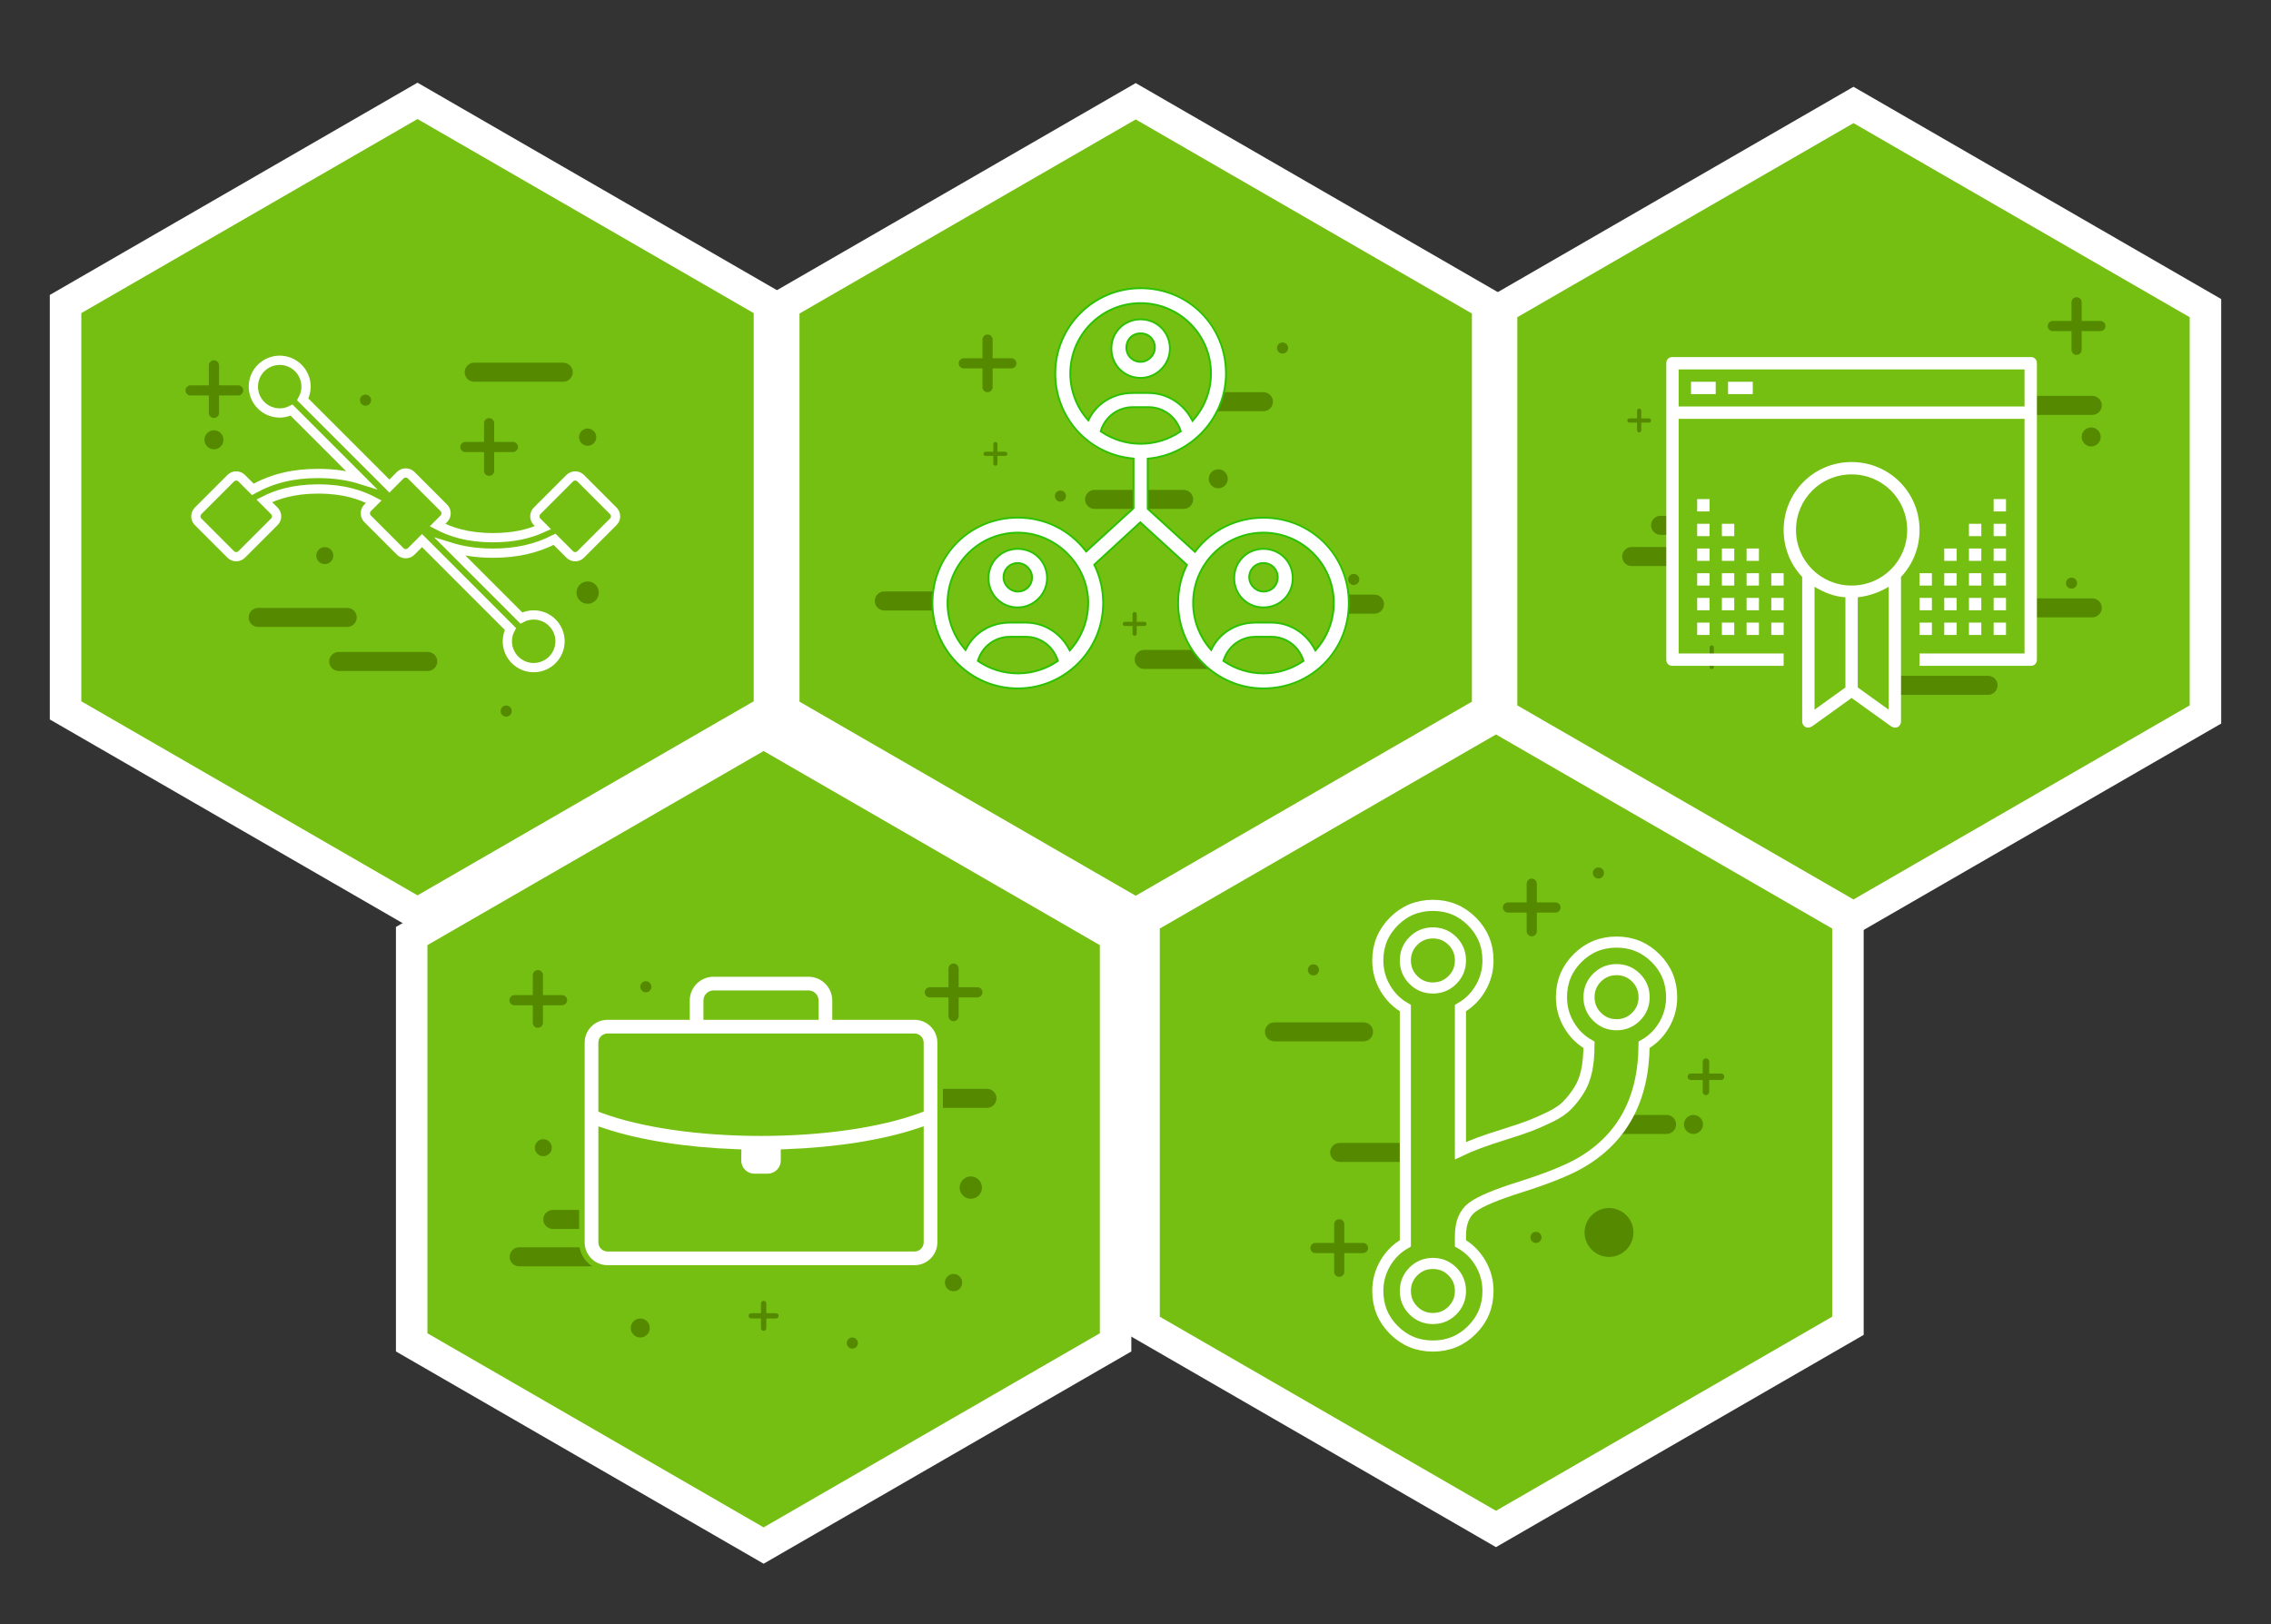 <?xml version="1.0" encoding="utf-8"?>
<!-- Generator: Adobe Illustrator 16.0.0, SVG Export Plug-In . SVG Version: 6.00 Build 0)  -->
<!DOCTYPE svg PUBLIC "-//W3C//DTD SVG 1.1//EN" "http://www.w3.org/Graphics/SVG/1.1/DTD/svg11.dtd">
<svg version="1.1" id="Layer_1" xmlns="http://www.w3.org/2000/svg" xmlns:xlink="http://www.w3.org/1999/xlink" x="0px" y="0px"
	 width="613.433px" height="438.806px" viewBox="0 0 613.433 438.806" enable-background="new 0 0 613.433 438.806"
	 xml:space="preserve">
<rect x="0" y="0" width="613.433" height="438.806" fill="#333333" stroke="none"/>
<g>
	<g>
		<polygon fill="#74BF12" points="17.707,191.906 17.707,82.134 112.773,27.248 207.839,82.134 207.839,191.906 112.773,246.792 		
			"/>
		<path fill="#FFFFFF" d="M112.773,32.158l90.814,52.431v104.863l-90.814,52.431l-90.813-52.431V84.588L112.773,32.158z
			 M112.773,251.703l99.318-57.341V79.678l-99.318-57.341L13.455,79.678v114.684"/>
		<g>
			<path fill="#548900" d="M152.146,103.123h-24.064c-1.411,0-2.566-1.154-2.566-2.566s1.155-2.567,2.566-2.567h24.064
				c1.412,0,2.567,1.155,2.567,2.567S153.558,103.123,152.146,103.123"/>
			<path fill="#548900" d="M57.79,121.378L57.79,121.378c-1.412,0-2.566-1.154-2.566-2.566s1.154-2.567,2.566-2.567
				s2.567,1.155,2.567,2.567S59.202,121.378,57.79,121.378"/>
			<path fill="#548900" d="M136.732,193.597L136.732,193.597c-0.825,0-1.5-0.675-1.5-1.5s0.675-1.5,1.5-1.5s1.5,0.675,1.5,1.5
				S137.557,193.597,136.732,193.597"/>
			<path fill="#548900" d="M93.798,169.361H69.735c-1.412,0-2.567-1.155-2.567-2.567c0-1.411,1.155-2.566,2.567-2.566h24.063
				c1.412,0,2.567,1.155,2.567,2.566C96.366,168.206,95.21,169.361,93.798,169.361"/>
			<path fill="#548900" d="M115.548,181.266H91.484c-1.412,0-2.567-1.155-2.567-2.567s1.155-2.567,2.567-2.567h24.064
				c1.411,0,2.566,1.155,2.566,2.567S116.959,181.266,115.548,181.266"/>
			<path fill="#548900" d="M138.539,122.127h-12.846c-0.753,0-1.37-0.616-1.37-1.369c0-0.755,0.617-1.371,1.37-1.371h12.846
				c0.754,0,1.37,0.616,1.37,1.371C139.909,121.511,139.292,122.127,138.539,122.127"/>
			<path fill="#548900" d="M130.746,114.334v12.846c0,0.753,0.616,1.37,1.369,1.37c0.755,0,1.371-0.617,1.371-1.37v-12.846
				c0-0.754-0.616-1.37-1.371-1.37C131.362,112.964,130.746,113.581,130.746,114.334"/>
			<path fill="#548900" d="M64.321,106.839H51.474c-0.753,0-1.369-0.617-1.369-1.37c0-0.754,0.616-1.371,1.369-1.371h12.847
				c0.754,0,1.37,0.617,1.37,1.371C65.691,106.222,65.075,106.839,64.321,106.839"/>
			<path fill="#548900" d="M56.419,98.708v12.847c0,0.753,0.617,1.37,1.37,1.37c0.754,0,1.371-0.617,1.371-1.37V98.708
				c0-0.754-0.617-1.369-1.371-1.369C57.037,97.339,56.419,97.955,56.419,98.708"/>
			<path fill="none" stroke="#FFFFFF" stroke-width="2.5" stroke-miterlimit="10" d="M165.666,138.009l-8.813-8.814
				c-0.394-0.393-0.926-0.613-1.48-0.613c-0.556,0-1.087,0.221-1.48,0.613l-8.813,8.814c-0.817,0.818-0.817,2.143,0,2.959
				l1.595,1.596c-4.054,1.847-8.33,2.689-13.513,2.689c-6.946,0-11.514-1.57-14.979-3.396l1.701-1.701
				c0.817-0.817,0.817-2.144,0-2.96l-8.814-8.814c-0.392-0.393-0.924-0.613-1.479-0.613c-0.555,0-1.088,0.221-1.48,0.613
				l-2.927,2.928l-23.41-23.412c0.568-1.022,0.896-2.197,0.896-3.448c0-3.925-3.193-7.118-7.118-7.118s-7.118,3.193-7.118,7.118
				s3.193,7.118,7.118,7.118c1.151,0,2.237-0.281,3.202-0.77l18.758,18.759c-3.097-0.972-6.872-1.646-11.562-1.646
				c-6.802,0-12.311,1.33-17.662,4.283l-3-3c-0.393-0.393-0.925-0.613-1.479-0.613c-0.556,0-1.088,0.221-1.48,0.613l-8.813,8.814
				c-0.818,0.818-0.818,2.143,0,2.959l8.814,8.814c0.392,0.393,0.925,0.614,1.479,0.614c0.556,0,1.087-0.222,1.48-0.614l8.813-8.814
				c0.817-0.816,0.817-2.143,0-2.959l-2.721-2.721c3.286-1.662,7.824-3.189,14.568-3.189c6.985,0,11.559,1.587,15.024,3.42
				l-1.676,1.678c-0.818,0.817-0.818,2.144,0,2.96l8.813,8.813c0.393,0.394,0.925,0.613,1.479,0.613c0.556,0,1.088-0.22,1.48-0.613
				l2.927-2.927l23.873,23.874c-0.528,0.993-0.83,2.126-0.83,3.327c0,3.926,3.193,7.118,7.118,7.118s7.118-3.192,7.118-7.118
				c0-3.925-3.193-7.117-7.118-7.117c-1.202,0-2.334,0.302-3.328,0.83l-19.131-19.131c3.08,0.955,6.825,1.614,11.462,1.614
				c6.318,0,11.652-1.199,16.646-3.745l4.086,4.087c0.394,0.393,0.926,0.614,1.48,0.614c0.556,0,1.088-0.222,1.48-0.614l8.813-8.814
				C166.483,140.152,166.483,138.826,165.666,138.009z"/>
			<path fill="#548900" d="M158.732,163.111L158.732,163.111c-1.658,0-3.014-1.355-3.014-3.014s1.355-3.014,3.014-3.014
				c1.657,0,3.013,1.355,3.013,3.014S160.389,163.111,158.732,163.111"/>
			<path fill="#548900" d="M98.732,109.597L98.732,109.597c-0.825,0-1.5-0.675-1.5-1.5s0.675-1.5,1.5-1.5s1.5,0.675,1.5,1.5
				S99.557,109.597,98.732,109.597"/>
			<path fill="#548900" d="M87.732,152.393L87.732,152.393c-1.264,0-2.296-1.033-2.296-2.296s1.032-2.296,2.296-2.296
				c1.263,0,2.296,1.033,2.296,2.296S88.995,152.393,87.732,152.393"/>
			<path fill="#548900" d="M158.732,120.431L158.732,120.431c-1.284,0-2.334-1.05-2.334-2.334s1.05-2.334,2.334-2.334
				s2.334,1.05,2.334,2.334S160.016,120.431,158.732,120.431"/>
		</g>
	</g>
	<g>
		<polygon fill="#74BF12" points="111.204,362.642 111.204,252.871 206.27,197.984 301.336,252.871 301.336,362.642 206.27,417.531 
					"/>
		<path fill="#FFFFFF" d="M206.27,202.894l90.814,52.432v104.863l-90.814,52.432l-90.813-52.432V255.326L206.27,202.894z
			 M206.27,193.075l-99.318,57.341v114.684l99.318,57.34l99.318-57.34V250.416L206.27,193.075z"/>
		<g>
			<path fill="#548900" d="M266.595,299.287h-24.064c-1.411,0-2.566-1.154-2.566-2.566s1.155-2.566,2.566-2.566h24.064
				c1.412,0,2.567,1.154,2.567,2.566S268.007,299.287,266.595,299.287"/>
			<path fill="#548900" d="M164.295,342.097h-24.063c-1.412,0-2.567-1.154-2.567-2.566s1.155-2.566,2.567-2.566h24.063
				c1.412,0,2.567,1.154,2.567,2.566S165.708,342.097,164.295,342.097"/>
			<path fill="#548900" d="M173.387,332.003h-24.064c-1.412,0-2.567-1.156-2.567-2.568s1.155-2.566,2.567-2.566h24.064
				c1.411,0,2.566,1.154,2.566,2.566S174.798,332.003,173.387,332.003"/>
			<rect x="161.338" y="275.576" fill="#74BF12" width="87.877" height="66.521"/>
			<path fill="#548900" d="M172.953,361.333L172.953,361.333c-1.412,0-2.566-1.156-2.566-2.566c0-1.412,1.154-2.568,2.566-2.568
				s2.567,1.156,2.567,2.568C175.52,360.177,174.365,361.333,172.953,361.333"/>
			<path fill="#548900" d="M230.229,364.333L230.229,364.333c-0.825,0-1.5-0.674-1.5-1.5c0-0.824,0.675-1.5,1.5-1.5
				s1.5,0.676,1.5,1.5C231.729,363.66,231.054,364.333,230.229,364.333"/>
			<path fill="#548900" d="M264,269.445h-12.846c-0.753,0-1.37-0.615-1.37-1.369s0.617-1.371,1.37-1.371H264
				c0.754,0,1.37,0.617,1.37,1.371S264.753,269.445,264,269.445"/>
			<path fill="#548900" d="M256.207,261.652v12.846c0,0.754,0.616,1.371,1.369,1.371c0.755,0,1.371-0.617,1.371-1.371v-12.846
				c0-0.754-0.616-1.369-1.371-1.369C256.823,260.283,256.207,260.898,256.207,261.652"/>
			<path fill="#548900" d="M209.613,356.189h-6.686c-0.393,0-0.714-0.32-0.714-0.711c0-0.395,0.321-0.715,0.714-0.715h6.686
				c0.393,0,0.713,0.32,0.713,0.715C210.326,355.869,210.005,356.189,209.613,356.189"/>
			<path fill="#548900" d="M205.557,352.134v6.686c0,0.393,0.32,0.713,0.712,0.713c0.394,0,0.714-0.32,0.714-0.713v-6.686
				c0-0.393-0.32-0.713-0.714-0.713C205.877,351.421,205.557,351.742,205.557,352.134"/>
			<path fill="#548900" d="M151.818,271.576h-12.847c-0.753,0-1.369-0.617-1.369-1.369c0-0.754,0.616-1.371,1.369-1.371h12.847
				c0.754,0,1.37,0.617,1.37,1.371C153.188,270.958,152.572,271.576,151.818,271.576"/>
			<path fill="#548900" d="M143.917,263.447v12.846c0,0.752,0.617,1.369,1.37,1.369c0.754,0,1.371-0.617,1.371-1.369v-12.846
				c0-0.754-0.617-1.371-1.371-1.371C144.534,262.076,143.917,262.693,143.917,263.447"/>
			<path fill="#548900" d="M262.229,323.847L262.229,323.847c-1.658,0-3.014-1.355-3.014-3.014s1.355-3.014,3.014-3.014
				c1.657,0,3.013,1.355,3.013,3.014S263.886,323.847,262.229,323.847"/>
			<path fill="#548900" d="M174.454,268.076L174.454,268.076c-0.825,0-1.5-0.676-1.5-1.5c0-0.826,0.675-1.5,1.5-1.5
				s1.5,0.674,1.5,1.5C175.954,267.4,175.279,268.076,174.454,268.076"/>
			<path fill="#548900" d="M146.755,312.349L146.755,312.349c-1.264,0-2.296-1.033-2.296-2.297c0-1.262,1.032-2.295,2.296-2.295
				c1.263,0,2.296,1.033,2.296,2.295C149.051,311.316,148.018,312.349,146.755,312.349"/>
			<path fill="#548900" d="M257.576,348.835L257.576,348.835c-1.284,0-2.334-1.051-2.334-2.336c0-1.283,1.05-2.334,2.334-2.334
				s2.335,1.051,2.335,2.334C259.911,347.785,258.86,348.835,257.576,348.835"/>
			<g>
				<g>
					<path fill="#FFFFFF" d="M164.097,342.542c-3.816,0-6.921-3.105-6.921-6.922v-53.947c0-3.815,3.104-6.92,6.921-6.92h21.466
						v-4.457c0-3.958,3.22-7.178,7.178-7.178h25.64c3.958,0,7.178,3.22,7.178,7.178v4.457h21.467c3.815,0,6.92,3.104,6.92,6.92
						v53.947c0,3.816-3.104,6.922-6.921,6.922H164.097z M162.375,335.621c0,0.95,0.772,1.723,1.722,1.723h82.928
						c0.949,0,1.722-0.772,1.722-1.723v-30.308l-0.985,0.326c-9.365,3.098-21.936,5.073-35.398,5.564l-0.723,0.025v0.752
						l0.005,0.086l0.001,1.479c0,2.355-1.917,4.271-4.272,4.271h-3.625c-2.356,0-4.272-1.916-4.272-4.271v-1.477l0.019-0.741
						l-0.736-0.126c-13.455-0.484-26.026-2.454-35.398-5.546l-0.985-0.325V335.621z M164.097,279.953
						c-0.949,0-1.722,0.771-1.722,1.721v18.12l0.49,0.181c10.57,3.91,26.122,6.152,42.667,6.152c16.581,0,32.153-2.25,42.725-6.172
						l0.489-0.182v-18.1c0-0.949-0.772-1.721-1.722-1.721H164.097z M192.741,268.318c-1.091,0-1.979,0.888-1.979,1.979v4.457h29.598
						v-4.457c0-1.091-0.888-1.979-1.979-1.979H192.741z"/>
					<path fill="#74BF12" d="M218.38,263.869c3.544,0,6.428,2.884,6.428,6.428v3.707v1.5h1.5h20.717c3.402,0,6.17,2.768,6.17,6.17
						v53.947c0,3.403-2.768,6.172-6.171,6.172h-82.927c-3.403,0-6.171-2.769-6.171-6.172v-53.947c0-3.402,2.768-6.17,6.171-6.17
						h20.716h1.5v-1.5v-3.707c0-3.544,2.883-6.428,6.428-6.428H218.38 M190.012,275.503h1.5h28.098h1.5v-1.5v-3.707
						c0-1.505-1.224-2.729-2.729-2.729h-25.641c-1.504,0-2.729,1.224-2.729,2.729v3.707V275.503 M205.533,306.876
						c16.666,0,32.334-2.267,42.986-6.219l0.978-0.363v-1.043v-17.578c0-1.362-1.109-2.471-2.472-2.471h-82.928
						c-1.363,0-2.472,1.108-2.472,2.471v17.598v1.045l0.979,0.362C173.255,304.617,188.901,306.876,205.533,306.876
						 M210.896,312.105v1.441c0,1.941-1.58,3.521-3.522,3.521h-3.625c-1.942,0-3.522-1.58-3.522-3.521l0-1.438
						c0.002-0.04,0.005-0.079,0.006-0.119l0.037-1.482l-1.482-0.054c-13.386-0.482-25.883-2.438-35.19-5.51l-1.97-0.649v2.074
						v29.252c0,1.363,1.109,2.473,2.472,2.473h82.928c1.363,0,2.472-1.109,2.472-2.473v-29.27v-2.076l-1.971,0.652
						c-9.299,3.076-21.796,5.039-35.19,5.526l-1.445,0.053v1.446C210.89,312.002,210.892,312.051,210.896,312.105 M218.38,262.369
						h-25.64c-4.371,0-7.928,3.557-7.928,7.928v3.707h-20.716c-4.229,0-7.671,3.441-7.671,7.67v53.947
						c0,4.23,3.441,7.672,7.671,7.672h82.927c4.229,0,7.671-3.441,7.671-7.672v-53.947c0-4.229-3.44-7.67-7.67-7.67h-20.717v-3.707
						C226.308,265.925,222.752,262.369,218.38,262.369L218.38,262.369z M191.512,274.003v-3.707c0-0.678,0.552-1.229,1.229-1.229
						h25.641c0.677,0,1.229,0.551,1.229,1.229v3.707H191.512L191.512,274.003z M205.533,305.376
						c-16.391,0-32.026-2.266-42.407-6.105v-17.598c0-0.535,0.436-0.971,0.972-0.971h82.928c0.535,0,0.972,0.436,0.972,0.971v17.578
						C237.616,303.103,221.959,305.376,205.533,305.376L205.533,305.376z M203.749,318.568h3.625c2.77,0,5.022-2.252,5.022-5.021
						v-1.477c0-0.041-0.006-0.078-0.006-0.117c13.622-0.496,26.112-2.461,35.606-5.602v29.27c0,0.535-0.437,0.973-0.972,0.973
						h-82.928c-0.536,0-0.972-0.438-0.972-0.973v-29.252c9.501,3.135,21.993,5.094,35.606,5.584
						c-0.001,0.039-0.006,0.076-0.006,0.117v1.477C198.726,316.316,200.979,318.568,203.749,318.568L203.749,318.568z"/>
				</g>
			</g>
		</g>
	</g>
	<g>
		<polygon fill="#74BF12" points="309.024,358.166 309.024,248.394 404.09,193.507 499.157,248.394 499.157,358.166 404.09,413.052 
					"/>
		<path fill="#FFFFFF" d="M404.09,198.417l90.814,52.43V355.71l-90.814,52.432l-90.814-52.432V250.847L404.09,198.417z
			 M404.09,188.597l-99.317,57.34v114.684l99.317,57.342l99.318-57.342V245.937L404.09,188.597z"/>
		<g>
			<path fill="#548900" d="M450.172,306.337h-24.064c-1.412,0-2.566-1.154-2.566-2.566s1.154-2.566,2.566-2.566h24.064
				c1.412,0,2.566,1.154,2.566,2.566S451.584,306.337,450.172,306.337"/>
			<path fill="#548900" d="M385.932,313.89h-24.064c-1.412,0-2.568-1.154-2.568-2.566s1.156-2.566,2.568-2.566h24.064
				c1.41,0,2.566,1.154,2.566,2.566S387.342,313.89,385.932,313.89"/>
			<polygon fill="#74BF12" points="432.254,316.179 379.608,316.179 379.608,298.513 440.254,298.513 			"/>
			<path fill="#548900" d="M368.313,281.32h-24.064c-1.412,0-2.566-1.154-2.566-2.566s1.154-2.568,2.566-2.568h24.064
				c1.412,0,2.566,1.156,2.566,2.568S369.725,281.32,368.313,281.32"/>
			<path fill="#548900" d="M457.434,306.337L457.434,306.337c-1.412,0-2.566-1.154-2.566-2.566s1.154-2.566,2.566-2.566
				s2.566,1.154,2.566,2.566S458.846,306.337,457.434,306.337"/>
			<path fill="#548900" d="M431.754,237.347L431.754,237.347c-0.824,0-1.5-0.676-1.5-1.5c0-0.826,0.676-1.5,1.5-1.5
				c0.826,0,1.5,0.674,1.5,1.5C433.254,236.671,432.581,237.347,431.754,237.347"/>
			<path fill="#548900" d="M414.895,335.785L414.895,335.785c-0.824,0-1.5-0.674-1.5-1.5c0-0.824,0.676-1.5,1.5-1.5
				c0.826,0,1.5,0.676,1.5,1.5C416.395,335.111,415.721,335.785,414.895,335.785"/>
			<path fill="#548900" d="M354.782,263.513L354.782,263.513c-0.826,0-1.5-0.674-1.5-1.5c0-0.824,0.674-1.5,1.5-1.5
				c0.824,0,1.5,0.676,1.5,1.5C356.282,262.839,355.606,263.513,354.782,263.513"/>
			<path fill="#548900" d="M464.891,291.763h-8.176c-0.48,0-0.873-0.395-0.873-0.873c0-0.48,0.393-0.871,0.873-0.871h8.176
				c0.48,0,0.873,0.391,0.873,0.871C465.764,291.369,465.372,291.763,464.891,291.763"/>
			<path fill="#548900" d="M459.93,286.802v8.176c0,0.48,0.393,0.873,0.873,0.873c0.479,0,0.871-0.393,0.871-0.873v-8.176
				c0-0.48-0.393-0.873-0.871-0.873C460.323,285.929,459.93,286.322,459.93,286.802"/>
			<path fill="#548900" d="M368.17,338.527h-12.846c-0.752,0-1.369-0.617-1.369-1.371s0.617-1.371,1.369-1.371h12.846
				c0.754,0,1.371,0.617,1.371,1.371S368.924,338.527,368.17,338.527"/>
			<path fill="#548900" d="M360.377,330.732v12.848c0,0.752,0.617,1.369,1.371,1.369s1.371-0.617,1.371-1.369v-12.848
				c0-0.754-0.617-1.369-1.371-1.369S360.377,329.978,360.377,330.732"/>
			<g>
				<path fill="none" stroke="#FFFFFF" stroke-width="3" stroke-miterlimit="10" d="M447.198,258.847
					c-2.895-2.893-6.408-4.34-10.543-4.34c-4.133,0-7.646,1.447-10.541,4.34c-2.893,2.895-4.338,6.406-4.338,10.541
					c0,2.688,0.67,5.18,2.012,7.48c1.344,2.299,3.15,4.094,5.426,5.387c0,2.686-0.219,5.051-0.656,7.092
					c-0.441,2.041-1.164,3.836-2.17,5.387c-1.01,1.551-2.055,2.867-3.141,3.953c-1.086,1.084-2.609,2.105-4.574,3.061
					c-1.963,0.957-3.785,1.756-5.465,2.404c-1.678,0.645-3.939,1.406-6.781,2.285c-5.168,1.602-9.146,3.072-11.936,4.418v-38.521
					c2.273-1.291,4.082-3.088,5.424-5.387c1.344-2.299,2.016-4.793,2.016-7.48c0-4.133-1.445-7.646-4.34-10.541
					c-2.893-2.893-6.406-4.34-10.541-4.34s-7.648,1.447-10.541,4.34c-2.893,2.895-4.34,6.408-4.34,10.541
					c0,2.688,0.672,5.182,2.014,7.48c1.344,2.299,3.152,4.096,5.426,5.387v63.557c-2.273,1.291-4.082,3.088-5.426,5.387
					c-1.342,2.301-2.014,4.793-2.014,7.48c0,4.133,1.445,7.646,4.34,10.539c2.893,2.893,6.408,4.34,10.541,4.34
					c4.135,0,7.648-1.447,10.541-4.34s4.34-6.406,4.34-10.539c0-2.688-0.672-5.18-2.016-7.48c-1.342-2.299-3.15-4.096-5.424-5.387
					v-2.016c0-3.564,1.072-6.146,3.215-7.748c2.145-1.604,6.523-3.438,13.139-5.504c6.977-2.223,12.223-4.316,15.736-6.281
					c11.574-6.561,17.412-17.256,17.516-32.088c2.275-1.291,4.082-3.086,5.426-5.387c1.342-2.299,2.016-4.791,2.016-7.479
					C451.538,265.255,450.09,261.742,447.198,258.847z M392.321,354.029c-1.447,1.447-3.203,2.17-5.27,2.17
					c-2.068,0-3.824-0.723-5.271-2.17c-1.447-1.445-2.17-3.203-2.17-5.27c0-2.068,0.723-3.824,2.17-5.271
					c1.447-1.445,3.203-2.17,5.271-2.17c2.066,0,3.822,0.725,5.27,2.17c1.447,1.447,2.17,3.203,2.17,5.271
					C394.491,350.826,393.768,352.583,392.321,354.029z M392.321,264.738c-1.447,1.447-3.203,2.17-5.27,2.17
					c-2.068,0-3.824-0.723-5.271-2.17s-2.17-3.203-2.17-5.27c0-2.068,0.723-3.824,2.17-5.27c1.447-1.447,3.203-2.172,5.271-2.172
					c2.066,0,3.822,0.725,5.27,2.172c1.447,1.445,2.17,3.201,2.17,5.27C394.491,261.535,393.768,263.292,392.321,264.738z
					 M441.926,274.66c-1.447,1.445-3.203,2.17-5.27,2.17c-2.068,0-3.826-0.725-5.271-2.17s-2.17-3.203-2.17-5.27
					c0-2.068,0.725-3.824,2.17-5.271c1.447-1.447,3.203-2.17,5.271-2.17c2.066,0,3.822,0.723,5.27,2.17
					c1.445,1.447,2.17,3.203,2.17,5.271C444.096,271.457,443.374,273.214,441.926,274.66z"/>
			</g>
			<path fill="#548900" d="M420.17,246.527h-12.846c-0.752,0-1.369-0.617-1.369-1.371s0.617-1.371,1.369-1.371h12.846
				c0.754,0,1.371,0.617,1.371,1.371S420.924,246.527,420.17,246.527"/>
			<path fill="#548900" d="M412.377,238.732v12.848c0,0.752,0.617,1.369,1.371,1.369s1.371-0.617,1.371-1.369v-12.848
				c0-0.754-0.617-1.369-1.371-1.369S412.377,237.978,412.377,238.732"/>
			<path fill="#548900" d="M434.622,339.558L434.622,339.558c-3.631,0-6.598-2.971-6.598-6.6c0-3.631,2.967-6.598,6.598-6.598
				c3.629,0,6.598,2.967,6.598,6.598C441.219,336.587,438.25,339.558,434.622,339.558"/>
		</g>
	</g>
	<g>
		<polygon fill="#74BF12" points="405.592,193.013 405.592,83.242 500.659,28.355 595.727,83.242 595.727,193.013 500.659,247.9 		
			"/>
		<path fill="#FFFFFF" d="M500.659,33.265l90.816,52.431v104.863l-90.816,52.431l-90.812-52.431V85.696L500.659,33.265z
			 M500.659,23.445L401.34,80.786v114.684l99.318,57.341l99.32-57.341V80.786L500.659,23.445z"/>
		<g>
			<path fill="#548900" d="M464.807,152.917h-24.062c-1.412,0-2.568-1.155-2.568-2.567s1.156-2.567,2.568-2.567h24.062
				c1.412,0,2.568,1.155,2.568,2.567S466.219,152.917,464.807,152.917"/>
			<path fill="#548900" d="M565.161,112.085h-24.064c-1.41,0-2.566-1.154-2.566-2.566s1.156-2.567,2.566-2.567h24.064
				c1.412,0,2.568,1.155,2.568,2.567S566.573,112.085,565.161,112.085"/>
			<path fill="#548900" d="M472.606,144.482h-24.062c-1.412,0-2.568-1.155-2.568-2.567s1.156-2.567,2.568-2.567h24.062
				c1.412,0,2.568,1.155,2.568,2.567S474.018,144.482,472.606,144.482"/>
			<path fill="#548900" d="M565.161,166.778h-24.064c-1.41,0-2.566-1.155-2.566-2.567s1.156-2.566,2.566-2.566h24.064
				c1.412,0,2.568,1.154,2.568,2.566S566.573,166.778,565.161,166.778"/>
			<rect x="451.588" y="98.556" fill="#74BF12" width="97" height="79.555"/>
			<path fill="#548900" d="M537.014,187.708H512.95c-1.412,0-2.566-1.154-2.566-2.566s1.154-2.567,2.566-2.567h24.064
				c1.412,0,2.566,1.155,2.566,2.567S538.426,187.708,537.014,187.708"/>
			<path fill="#548900" d="M564.86,120.606L564.86,120.606c-1.412,0-2.566-1.155-2.566-2.567s1.154-2.566,2.566-2.566
				s2.566,1.154,2.566,2.566S566.272,120.606,564.86,120.606"/>
			<path fill="#548900" d="M559.551,159.038L559.551,159.038c-0.824,0-1.5-0.675-1.5-1.5s0.676-1.5,1.5-1.5
				c0.826,0,1.5,0.675,1.5,1.5S560.377,159.038,559.551,159.038"/>
			<path fill="#548900" d="M567.344,89.451h-12.846c-0.752,0-1.369-0.617-1.369-1.37c0-0.754,0.617-1.37,1.369-1.37h12.846
				c0.756,0,1.371,0.616,1.371,1.37C568.715,88.833,568.1,89.451,567.344,89.451"/>
			<path fill="#548900" d="M559.551,81.658v12.846c0,0.753,0.617,1.37,1.371,1.37s1.371-0.617,1.371-1.37V81.658
				c0-0.754-0.617-1.37-1.371-1.37S559.551,80.904,559.551,81.658"/>
			<path fill="#548900" d="M465.014,178.111h-5.293c-0.311,0-0.564-0.254-0.564-0.564s0.254-0.564,0.564-0.564h5.293
				c0.311,0,0.564,0.254,0.564,0.564S465.325,178.111,465.014,178.111"/>
			<path fill="#548900" d="M461.803,174.9v5.293c0,0.311,0.254,0.564,0.564,0.564s0.564-0.254,0.564-0.564V174.9
				c0-0.312-0.254-0.565-0.564-0.565S461.803,174.588,461.803,174.9"/>
			<path fill="#548900" d="M445.411,114.166h-5.293c-0.311,0-0.564-0.254-0.564-0.564s0.254-0.564,0.564-0.564h5.293
				c0.311,0,0.564,0.254,0.564,0.564S445.721,114.166,445.411,114.166"/>
			<path fill="#548900" d="M442.2,110.955v5.293c0,0.311,0.254,0.564,0.564,0.564s0.564-0.254,0.564-0.564v-5.293
				c0-0.312-0.254-0.566-0.564-0.566S442.2,110.643,442.2,110.955"/>
			<g>
				<g>
					<path fill="#FFFFFF" d="M548.53,96.458h-96.77c-1,0-1.668,0.667-1.668,1.668v80.084c0,1.001,0.668,1.668,1.668,1.668h30.033
						v-3.337H453.43v-63.399h93.43v63.399h-28.361v3.337h30.031c1,0,1.668-0.667,1.668-1.668V98.126
						C550.198,97.125,549.53,96.458,548.53,96.458z M453.43,109.805V99.794h93.43v10.011H453.43z"/>
					<rect x="456.766" y="103.132" fill="#FFFFFF" width="6.674" height="3.336"/>
					<rect x="466.776" y="103.132" fill="#FFFFFF" width="6.674" height="3.336"/>
					<path fill="#FFFFFF" d="M518.499,143.173c0-10.177-8.176-18.353-18.354-18.353s-18.352,8.176-18.352,18.353
						c0,4.838,1.834,9.344,5.004,12.681v39.04c0,0.667,0.334,1.168,0.834,1.502c0.334,0.166,0.502,0.166,0.836,0.166
						c0.332,0,0.666-0.166,1-0.333l10.678-7.675l10.678,7.675c0.334,0.167,0.668,0.333,1.002,0.333s0.5,0,0.834-0.166
						c0.5-0.334,0.834-0.835,0.834-1.502v-39.04C516.663,152.517,518.499,148.011,518.499,143.173z M500.145,128.158
						c8.342,0,15.016,6.674,15.016,15.016c0,8.343-6.674,15.016-15.016,15.016s-15.016-6.673-15.016-15.016
						C485.129,134.832,491.803,128.158,500.145,128.158z M490.135,158.523c2.502,1.502,5.338,2.67,8.342,2.836v24.359l-8.342,6.006
						V158.523z M501.813,185.718v-24.359c3.004-0.333,5.84-1.334,8.342-2.836v33.201L501.813,185.718z"/>
					<rect x="458.434" y="168.2" fill="#FFFFFF" width="3.338" height="3.337"/>
					<rect x="465.108" y="168.2" fill="#FFFFFF" width="3.338" height="3.337"/>
					<rect x="471.782" y="168.2" fill="#FFFFFF" width="3.338" height="3.337"/>
					<rect x="478.456" y="168.2" fill="#FFFFFF" width="3.338" height="3.337"/>
					<rect x="458.434" y="161.526" fill="#FFFFFF" width="3.338" height="3.337"/>
					<rect x="465.108" y="161.526" fill="#FFFFFF" width="3.338" height="3.337"/>
					<rect x="471.782" y="161.526" fill="#FFFFFF" width="3.338" height="3.337"/>
					<rect x="478.456" y="161.526" fill="#FFFFFF" width="3.338" height="3.337"/>
					<rect x="458.434" y="154.852" fill="#FFFFFF" width="3.338" height="3.337"/>
					<rect x="465.108" y="154.852" fill="#FFFFFF" width="3.338" height="3.337"/>
					<rect x="471.782" y="154.852" fill="#FFFFFF" width="3.338" height="3.337"/>
					<rect x="458.434" y="148.179" fill="#FFFFFF" width="3.338" height="3.337"/>
					<rect x="465.108" y="148.179" fill="#FFFFFF" width="3.338" height="3.337"/>
					<rect x="458.434" y="141.505" fill="#FFFFFF" width="3.338" height="3.337"/>
					<rect x="458.434" y="134.832" fill="#FFFFFF" width="3.338" height="3.337"/>
					<rect x="465.108" y="141.505" fill="#FFFFFF" width="3.338" height="3.337"/>
					<rect x="471.782" y="148.179" fill="#FFFFFF" width="3.338" height="3.337"/>
					<rect x="478.456" y="154.852" fill="#FFFFFF" width="3.338" height="3.337"/>
					<rect x="518.499" y="168.2" fill="#FFFFFF" width="3.336" height="3.337"/>
					<rect x="525.172" y="168.2" fill="#FFFFFF" width="3.336" height="3.337"/>
					<rect x="531.844" y="168.2" fill="#FFFFFF" width="3.338" height="3.337"/>
					<rect x="538.518" y="168.2" fill="#FFFFFF" width="3.338" height="3.337"/>
					<rect x="518.499" y="161.526" fill="#FFFFFF" width="3.336" height="3.337"/>
					<rect x="525.172" y="161.526" fill="#FFFFFF" width="3.336" height="3.337"/>
					<rect x="531.844" y="161.526" fill="#FFFFFF" width="3.338" height="3.337"/>
					<rect x="538.518" y="161.526" fill="#FFFFFF" width="3.338" height="3.337"/>
					<rect x="518.499" y="154.852" fill="#FFFFFF" width="3.336" height="3.337"/>
					<rect x="525.172" y="154.852" fill="#FFFFFF" width="3.336" height="3.337"/>
					<rect x="531.844" y="154.852" fill="#FFFFFF" width="3.338" height="3.337"/>
					<rect x="538.518" y="154.852" fill="#FFFFFF" width="3.338" height="3.337"/>
					<rect x="525.172" y="148.179" fill="#FFFFFF" width="3.336" height="3.337"/>
					<rect x="531.844" y="148.179" fill="#FFFFFF" width="3.338" height="3.337"/>
					<rect x="538.518" y="148.179" fill="#FFFFFF" width="3.338" height="3.337"/>
					<rect x="531.844" y="141.505" fill="#FFFFFF" width="3.338" height="3.337"/>
					<rect x="538.518" y="141.505" fill="#FFFFFF" width="3.338" height="3.337"/>
					<rect x="538.518" y="134.832" fill="#FFFFFF" width="3.338" height="3.337"/>
				</g>
			</g>
		</g>
	</g>
	<g>
		<polygon fill="#74BF12" points="211.707,192.013 211.707,82.242 306.773,27.355 401.838,82.242 401.838,192.013 306.773,246.9 		
			"/>
		<path fill="#FFFFFF" d="M306.773,32.265l90.813,52.431v104.863l-90.813,52.431l-90.813-52.431V84.696L306.773,32.265z
			 M306.773,22.445l-99.318,57.341v114.684l99.318,57.341l99.317-57.341V79.786L306.773,22.445z"/>
		<g>
			<path fill="#548900" d="M371.272,165.778h-24.064c-1.41,0-2.566-1.155-2.566-2.567s1.156-2.566,2.566-2.566h24.064
				c1.412,0,2.568,1.154,2.568,2.566S372.684,165.778,371.272,165.778"/>
			<path fill="#548900" d="M333.125,180.708h-24.064c-1.412,0-2.565-1.154-2.565-2.566s1.153-2.567,2.565-2.567h24.064
				c1.412,0,2.566,1.155,2.566,2.567S334.538,180.708,333.125,180.708"/>
			<path fill="#548900" d="M262.921,164.917h-24.063c-1.412,0-2.567-1.155-2.567-2.567s1.155-2.567,2.567-2.567h24.063
				c1.412,0,2.567,1.155,2.567,2.567S264.333,164.917,262.921,164.917"/>
			<path fill="#548900" d="M319.719,137.482h-24.062c-1.412,0-2.567-1.155-2.567-2.567s1.155-2.567,2.567-2.567h24.062
				c1.412,0,2.568,1.155,2.568,2.567S321.131,137.482,319.719,137.482"/>
			<path fill="#548900" d="M341.272,111.085h-24.064c-1.41,0-2.566-1.154-2.566-2.566s1.156-2.567,2.566-2.567h24.064
				c1.412,0,2.568,1.155,2.568,2.567S342.684,111.085,341.272,111.085"/>
			<circle fill="#74BF12" cx="308.102" cy="101.529" r="20.885"/>
			<circle fill="#74BF12" cx="274.551" cy="163.21" r="20.885"/>
			<circle fill="#74BF12" cx="341.284" cy="163.21" r="20.885"/>
			<path fill="#548900" d="M329.073,131.917L329.073,131.917c-1.412,0-2.566-1.155-2.566-2.566c0-1.412,1.154-2.568,2.566-2.568
				s2.566,1.156,2.566,2.568C331.639,130.762,330.485,131.917,329.073,131.917"/>
			<path fill="#548900" d="M365.663,158.038L365.663,158.038c-0.824,0-1.5-0.675-1.5-1.5s0.676-1.5,1.5-1.5
				c0.826,0,1.5,0.675,1.5,1.5S366.489,158.038,365.663,158.038"/>
			<path fill="#548900" d="M286.437,135.52L286.437,135.52c-0.824,0-1.5-0.675-1.5-1.5s0.676-1.5,1.5-1.5c0.826,0,1.5,0.675,1.5,1.5
				S287.263,135.52,286.437,135.52"/>
			<path fill="#548900" d="M273.179,99.529h-12.846c-0.752,0-1.369-0.617-1.369-1.37c0-0.754,0.617-1.37,1.369-1.37h12.846
				c0.756,0,1.371,0.616,1.371,1.37C274.55,98.912,273.935,99.529,273.179,99.529"/>
			<path fill="#548900" d="M265.386,91.736v12.846c0,0.753,0.617,1.37,1.371,1.37s1.371-0.617,1.371-1.37V91.736
				c0-0.754-0.617-1.37-1.371-1.37S265.386,90.982,265.386,91.736"/>
			<path fill="#548900" d="M309.127,169.111h-5.292c-0.311,0-0.564-0.254-0.564-0.564s0.254-0.564,0.564-0.564h5.292
				c0.311,0,0.564,0.254,0.564,0.564S309.438,169.111,309.127,169.111"/>
			<path fill="#548900" d="M305.917,165.9v5.293c0,0.311,0.254,0.564,0.564,0.564s0.564-0.254,0.564-0.564V165.9
				c0-0.312-0.254-0.565-0.564-0.565S305.917,165.588,305.917,165.9"/>
			<path fill="#548900" d="M271.525,123.166h-5.293c-0.311,0-0.565-0.254-0.565-0.564s0.255-0.564,0.565-0.564h5.293
				c0.311,0,0.564,0.254,0.564,0.564S271.835,123.166,271.525,123.166"/>
			<path fill="#548900" d="M268.313,119.955v5.293c0,0.311,0.255,0.564,0.565,0.564c0.31,0,0.564-0.254,0.564-0.564v-5.293
				c0-0.312-0.255-0.566-0.564-0.566C268.568,119.388,268.313,119.643,268.313,119.955"/>
			<g>
				<g>
					<g>
						<path fill="#FFFFFF" d="M308.102,102.095c-4.437,0-7.912-3.476-7.912-7.914c0-4.437,3.476-7.912,7.912-7.912
							s7.912,3.476,7.912,7.912C316.014,98.471,312.391,102.095,308.102,102.095z M308.102,90.058c-2.193,0-3.847,1.654-3.847,3.847
							c0,2.157,1.689,3.847,3.847,3.847c2.05,0,3.848-1.797,3.848-3.847C311.95,91.712,310.295,90.058,308.102,90.058z"/>
						<path fill="#2BC000" d="M308.102,86.519c4.297,0,7.662,3.366,7.662,7.662c0,4.154-3.509,7.664-7.662,7.664
							c-4.296,0-7.662-3.366-7.662-7.664C300.44,89.885,303.806,86.519,308.102,86.519 M308.102,98.001
							c2.183,0,4.098-1.915,4.098-4.097c0-2.335-1.762-4.097-4.098-4.097c-2.335,0-4.097,1.761-4.097,4.097
							C304.005,96.202,305.805,98.001,308.102,98.001 M308.102,86.019c-4.565,0-8.162,3.598-8.162,8.162
							c0,4.543,3.597,8.164,8.162,8.164c4.564,0,8.162-3.852,8.162-8.164C316.264,89.617,312.667,86.019,308.102,86.019
							L308.102,86.019z M308.102,97.501c-1.914,0-3.597-1.452-3.597-3.597c0-1.913,1.43-3.597,3.597-3.597
							c2.168,0,3.598,1.684,3.598,3.597C311.7,95.819,310.016,97.501,308.102,97.501L308.102,97.501z"/>
					</g>
					<g>
						<path fill="#FFFFFF" d="M274.92,164.1c-4.437,0-7.913-3.476-7.913-7.913s3.476-7.913,7.913-7.913s7.913,3.476,7.913,7.913
							C282.833,160.477,279.21,164.1,274.92,164.1z M274.92,152.109c-2.157,0-3.847,1.69-3.847,3.848
							c0,2.049,1.797,3.847,3.847,3.847c2.193,0,3.848-1.654,3.848-3.847C278.768,153.907,276.97,152.109,274.92,152.109z"/>
						<path fill="#2BC000" d="M274.92,148.524c4.297,0,7.663,3.366,7.663,7.663c0,4.154-3.509,7.663-7.663,7.663
							c-4.297,0-7.663-3.366-7.663-7.663S270.624,148.524,274.92,148.524 M274.92,160.053c2.336,0,4.098-1.761,4.098-4.097
							c0-2.183-1.915-4.098-4.098-4.098c-2.297,0-4.097,1.8-4.097,4.098C270.824,158.139,272.738,160.053,274.92,160.053
							 M274.92,148.024c-4.565,0-8.163,3.598-8.163,8.163s3.598,8.163,8.163,8.163c4.335,0,8.163-3.598,8.163-8.163
							S279.486,148.024,274.92,148.024L274.92,148.024z M274.92,159.553c-1.914,0-3.597-1.683-3.597-3.597s1.452-3.598,3.597-3.598
							c1.914,0,3.598,1.684,3.598,3.598S277.088,159.553,274.92,159.553L274.92,159.553z"/>
					</g>
					<g>
						<path fill="#FFFFFF" d="M341.284,185.983c-12.717,0-23.062-10.346-23.062-23.062c0-3.585,0.774-7,2.303-10.153l0.082-0.168
							l-12.597-11.486l-12.434,11.441l0.081,0.167c1.544,3.182,2.327,6.613,2.327,10.198c0,12.717-10.346,23.062-23.062,23.062
							s-23.062-10.346-23.062-23.062c0-12.922,10.13-23.062,23.063-23.086c7.252,0,13.92,3.259,18.294,8.941l0.166,0.216
							l12.804-11.695v-13.413l-0.227-0.021c-11.925-1.101-20.918-10.977-20.918-22.971c0-12.704,10.346-23.039,23.062-23.039
							c12.933,0,23.062,10.13,23.062,23.062c0,11.776-9.188,21.866-20.918,22.971l-0.227,0.021v13.551l12.758,11.626l0.165-0.217
							c4.371-5.726,11.056-9.01,18.341-9.01c12.933,0,23.062,10.13,23.062,23.062S354.216,185.983,341.284,185.983z
							 M339.116,172.032c-3.936,0-7.386,2.544-8.586,6.332l-0.057,0.178l0.155,0.104c3.16,2.14,6.854,3.271,10.679,3.271
							c3.796,0,7.472-1.131,10.631-3.271l0.155-0.105l-0.058-0.178c-1.223-3.787-4.672-6.331-8.584-6.331H339.116z M272.776,172.032
							c-3.937,0-7.387,2.544-8.585,6.332l-0.056,0.178l0.154,0.104c3.16,2.14,6.852,3.271,10.677,3.271
							c3.795,0,7.471-1.131,10.632-3.271l0.155-0.105l-0.058-0.179c-1.222-3.787-4.672-6.331-8.585-6.331H272.776z M343.452,168.197
							c4.864,0,9.338,2.759,11.677,7.2l0.17,0.321l0.239-0.272c3.058-3.472,4.742-7.929,4.742-12.548
							c0-10.475-8.521-18.997-18.996-18.997s-18.996,8.522-18.996,18.997c0,4.534,1.643,8.94,4.625,12.407l0.245,0.286l0.168-0.337
							c2.165-4.352,6.683-7.056,11.79-7.056H343.452z M277.111,168.197c4.865,0,9.339,2.759,11.677,7.199l0.169,0.321l0.24-0.272
							c3.037-3.446,4.721-7.902,4.744-12.546c0-10.299-8.7-18.999-18.997-18.999c-10.475,0-18.997,8.522-18.997,18.997
							c0,4.533,1.643,8.939,4.626,12.407l0.246,0.286l0.167-0.337c2.165-4.352,6.683-7.056,11.79-7.056H277.111z M305.958,110.003
							c-3.937,0-7.387,2.544-8.585,6.332l-0.056,0.178l0.154,0.104c3.16,2.14,6.836,3.271,10.631,3.271
							c3.812,0,7.504-1.131,10.677-3.27l0.156-0.105l-0.058-0.179c-1.223-3.787-4.673-6.331-8.586-6.331H305.958z M310.27,106.168
							c4.864,0,9.338,2.759,11.677,7.2l0.17,0.321l0.239-0.272c3.058-3.471,4.742-7.919,4.742-12.524
							c0-10.475-8.521-18.997-18.996-18.997c-10.475,0-18.997,8.522-18.997,18.997c0,4.566,1.644,8.965,4.628,12.385l0.246,0.281
							l0.166-0.334c2.165-4.352,6.682-7.056,11.79-7.056H310.27z"/>
						<path fill="#2BC000" d="M308.102,78.103c12.792,0,22.812,10.021,22.812,22.812c0,11.648-9.089,21.629-20.691,22.722
							l-0.453,0.043v0.455v13.213v0.221l0.163,0.149l12.475,11.368l0.403,0.367l0.331-0.434c4.323-5.664,10.936-8.912,18.142-8.912
							c12.792,0,22.812,10.021,22.812,22.812s-10.021,22.812-22.812,22.812c-12.579,0-22.812-10.233-22.812-22.812
							c0-3.547,0.767-6.926,2.278-10.043l0.162-0.336l-0.275-0.252l-12.289-11.206l-0.338-0.309l-0.337,0.31l-12.129,11.16
							l-0.274,0.252l0.163,0.334c1.527,3.148,2.301,6.542,2.301,10.089c0,12.579-10.233,22.812-22.812,22.812
							s-22.812-10.233-22.812-22.812c0-12.782,10.021-22.813,22.812-22.836c7.174,0,13.771,3.224,18.097,8.844l0.332,0.431
							l0.402-0.367l12.521-11.438l0.163-0.148v-0.221v-13.074v-0.456l-0.454-0.042c-11.796-1.089-20.691-10.857-20.691-22.722
							C285.29,88.326,295.523,78.103,308.102,78.103 M294.036,114.005l0.333-0.669c2.122-4.267,6.554-6.917,11.566-6.917h4.335
							c4.771,0,9.16,2.708,11.456,7.066l0.338,0.642l0.479-0.544c3.099-3.517,4.805-8.024,4.805-12.69
							c0-10.613-8.634-19.247-19.246-19.247c-10.613,0-19.247,8.634-19.247,19.247c0,4.627,1.666,9.084,4.689,12.549
							L294.036,114.005 M308.102,120.138c3.862,0,7.603-1.146,10.816-3.313l0.312-0.21l-0.115-0.357
							c-1.255-3.89-4.801-6.504-8.823-6.504h-4.334c-4.047,0-7.593,2.615-8.823,6.506l-0.113,0.356l0.309,0.209
							C300.532,118.992,304.257,120.138,308.102,120.138 M327.214,176.038l0.335-0.674c2.123-4.267,6.555-6.917,11.566-6.917h4.336
							c4.771,0,9.16,2.708,11.456,7.066l0.338,0.642l0.479-0.544c3.099-3.518,4.805-8.033,4.805-12.713
							c0-10.613-8.634-19.247-19.246-19.247s-19.246,8.634-19.246,19.247c0,4.594,1.664,9.058,4.686,12.57L327.214,176.038
							 M260.875,176.038l0.335-0.674c2.122-4.267,6.554-6.917,11.566-6.917h4.335c4.771,0,9.162,2.708,11.456,7.066l0.338,0.642
							l0.479-0.544c3.077-3.492,4.783-8.006,4.807-12.713c0-10.433-8.814-19.247-19.247-19.247
							c-10.613,0-19.247,8.634-19.247,19.247c0,4.593,1.664,9.057,4.687,12.57L260.875,176.038 M341.307,182.167
							c3.846,0,7.57-1.146,10.771-3.313l0.311-0.21l-0.115-0.357c-1.255-3.89-4.8-6.504-8.821-6.504h-4.336
							c-4.045,0-7.592,2.615-8.824,6.506l-0.112,0.356l0.309,0.209C333.69,181.021,337.431,182.167,341.307,182.167
							 M274.966,182.167c3.845,0,7.57-1.146,10.772-3.313l0.311-0.21l-0.116-0.357c-1.255-3.89-4.801-6.504-8.823-6.504h-4.335
							c-4.047,0-7.593,2.615-8.823,6.506l-0.113,0.356l0.309,0.209C267.351,181.021,271.091,182.167,274.966,182.167
							 M308.102,77.603c-12.981,0-23.312,10.561-23.312,23.289c0,12.244,9.408,22.136,21.146,23.22v13.074l-12.521,11.438
							c-4.242-5.511-10.93-9.039-18.493-9.039c-12.981,0.023-23.312,10.354-23.312,23.336c0,12.981,10.584,23.312,23.312,23.312
							s23.312-10.331,23.312-23.312c0-3.713-0.853-7.218-2.352-10.308l12.129-11.16l12.289,11.206
							c-1.498,3.09-2.328,6.572-2.328,10.262c0,12.981,10.584,23.312,23.312,23.312c12.982,0,23.312-10.331,23.312-23.312
							c0-12.982-10.33-23.312-23.312-23.312c-7.609,0-14.297,3.551-18.539,9.108l-12.475-11.368v-13.213
							c11.76-1.107,21.145-11.206,21.145-23.22C331.415,87.933,321.084,77.603,308.102,77.603L308.102,77.603z M293.921,113.113
							c-2.837-3.251-4.566-7.54-4.566-12.221c0-10.33,8.417-18.747,18.747-18.747s18.746,8.417,18.746,18.747
							c0,4.727-1.775,9.062-4.68,12.359c-2.283-4.335-6.803-7.333-11.898-7.333h-4.335
							C300.631,105.918,296.088,108.755,293.921,113.113L293.921,113.113z M308.102,119.638c-3.896,0-7.494-1.198-10.491-3.228
							c1.152-3.644,4.45-6.157,8.347-6.157h4.334c3.875,0,7.172,2.514,8.348,6.157C315.596,118.462,311.999,119.638,308.102,119.638
							L308.102,119.638z M327.102,175.141c-2.836-3.297-4.564-7.563-4.564-12.244c0-10.33,8.416-18.747,18.746-18.747
							s18.746,8.417,18.746,18.747c0,4.75-1.775,9.085-4.68,12.383c-2.283-4.335-6.803-7.333-11.898-7.333h-4.336
							C333.813,167.947,329.27,170.783,327.102,175.141L327.102,175.141z M260.762,175.141c-2.836-3.297-4.565-7.563-4.565-12.244
							c0-10.33,8.417-18.747,18.747-18.747c10.1,0,18.747,8.417,18.747,18.747c-0.023,4.75-1.776,9.085-4.682,12.383
							c-2.282-4.335-6.802-7.333-11.898-7.333h-4.335C267.472,167.947,262.93,170.783,260.762,175.141L260.762,175.141z
							 M341.307,181.667c-3.875,0-7.541-1.198-10.539-3.228c1.154-3.644,4.451-6.157,8.348-6.157h4.336
							c3.873,0,7.17,2.514,8.346,6.157C348.801,180.468,345.18,181.667,341.307,181.667L341.307,181.667z M274.966,181.667
							c-3.92,0-7.54-1.198-10.537-3.228c1.152-3.644,4.45-6.157,8.347-6.157h4.335c3.874,0,7.172,2.514,8.348,6.157
							C282.46,180.468,278.84,181.667,274.966,181.667L274.966,181.667z"/>
					</g>
					<g>
						<path fill="#FFFFFF" d="M341.284,164.1c-4.437,0-7.912-3.476-7.912-7.913s3.476-7.913,7.912-7.913s7.912,3.476,7.912,7.913
							S345.72,164.1,341.284,164.1z M341.284,152.109c-2.157,0-3.848,1.69-3.848,3.848c0,2.049,1.798,3.847,3.848,3.847
							c2.193,0,3.848-1.654,3.848-3.847C345.131,153.799,343.441,152.109,341.284,152.109z"/>
						<path fill="#2BC000" d="M341.284,148.524c4.297,0,7.662,3.366,7.662,7.663s-3.365,7.663-7.662,7.663s-7.662-3.366-7.662-7.663
							S336.987,148.524,341.284,148.524 M341.284,160.053c2.336,0,4.098-1.761,4.098-4.097c0-2.298-1.8-4.098-4.098-4.098
							s-4.098,1.8-4.098,4.098C337.186,158.139,339.101,160.053,341.284,160.053 M341.284,148.024c-4.566,0-8.162,3.598-8.162,8.163
							s3.596,8.163,8.162,8.163c4.564,0,8.162-3.598,8.162-8.163S345.848,148.024,341.284,148.024L341.284,148.024z
							 M341.284,159.553c-1.914,0-3.598-1.683-3.598-3.597s1.453-3.598,3.598-3.598s3.598,1.684,3.598,3.598
							S343.452,159.553,341.284,159.553L341.284,159.553z"/>
					</g>
				</g>
			</g>
			<path fill="#548900" d="M346.436,95.52L346.436,95.52c-0.824,0-1.5-0.675-1.5-1.5s0.676-1.5,1.5-1.5c0.826,0,1.5,0.675,1.5,1.5
				S347.262,95.52,346.436,95.52"/>
		</g>
	</g>
</g>
</svg>
